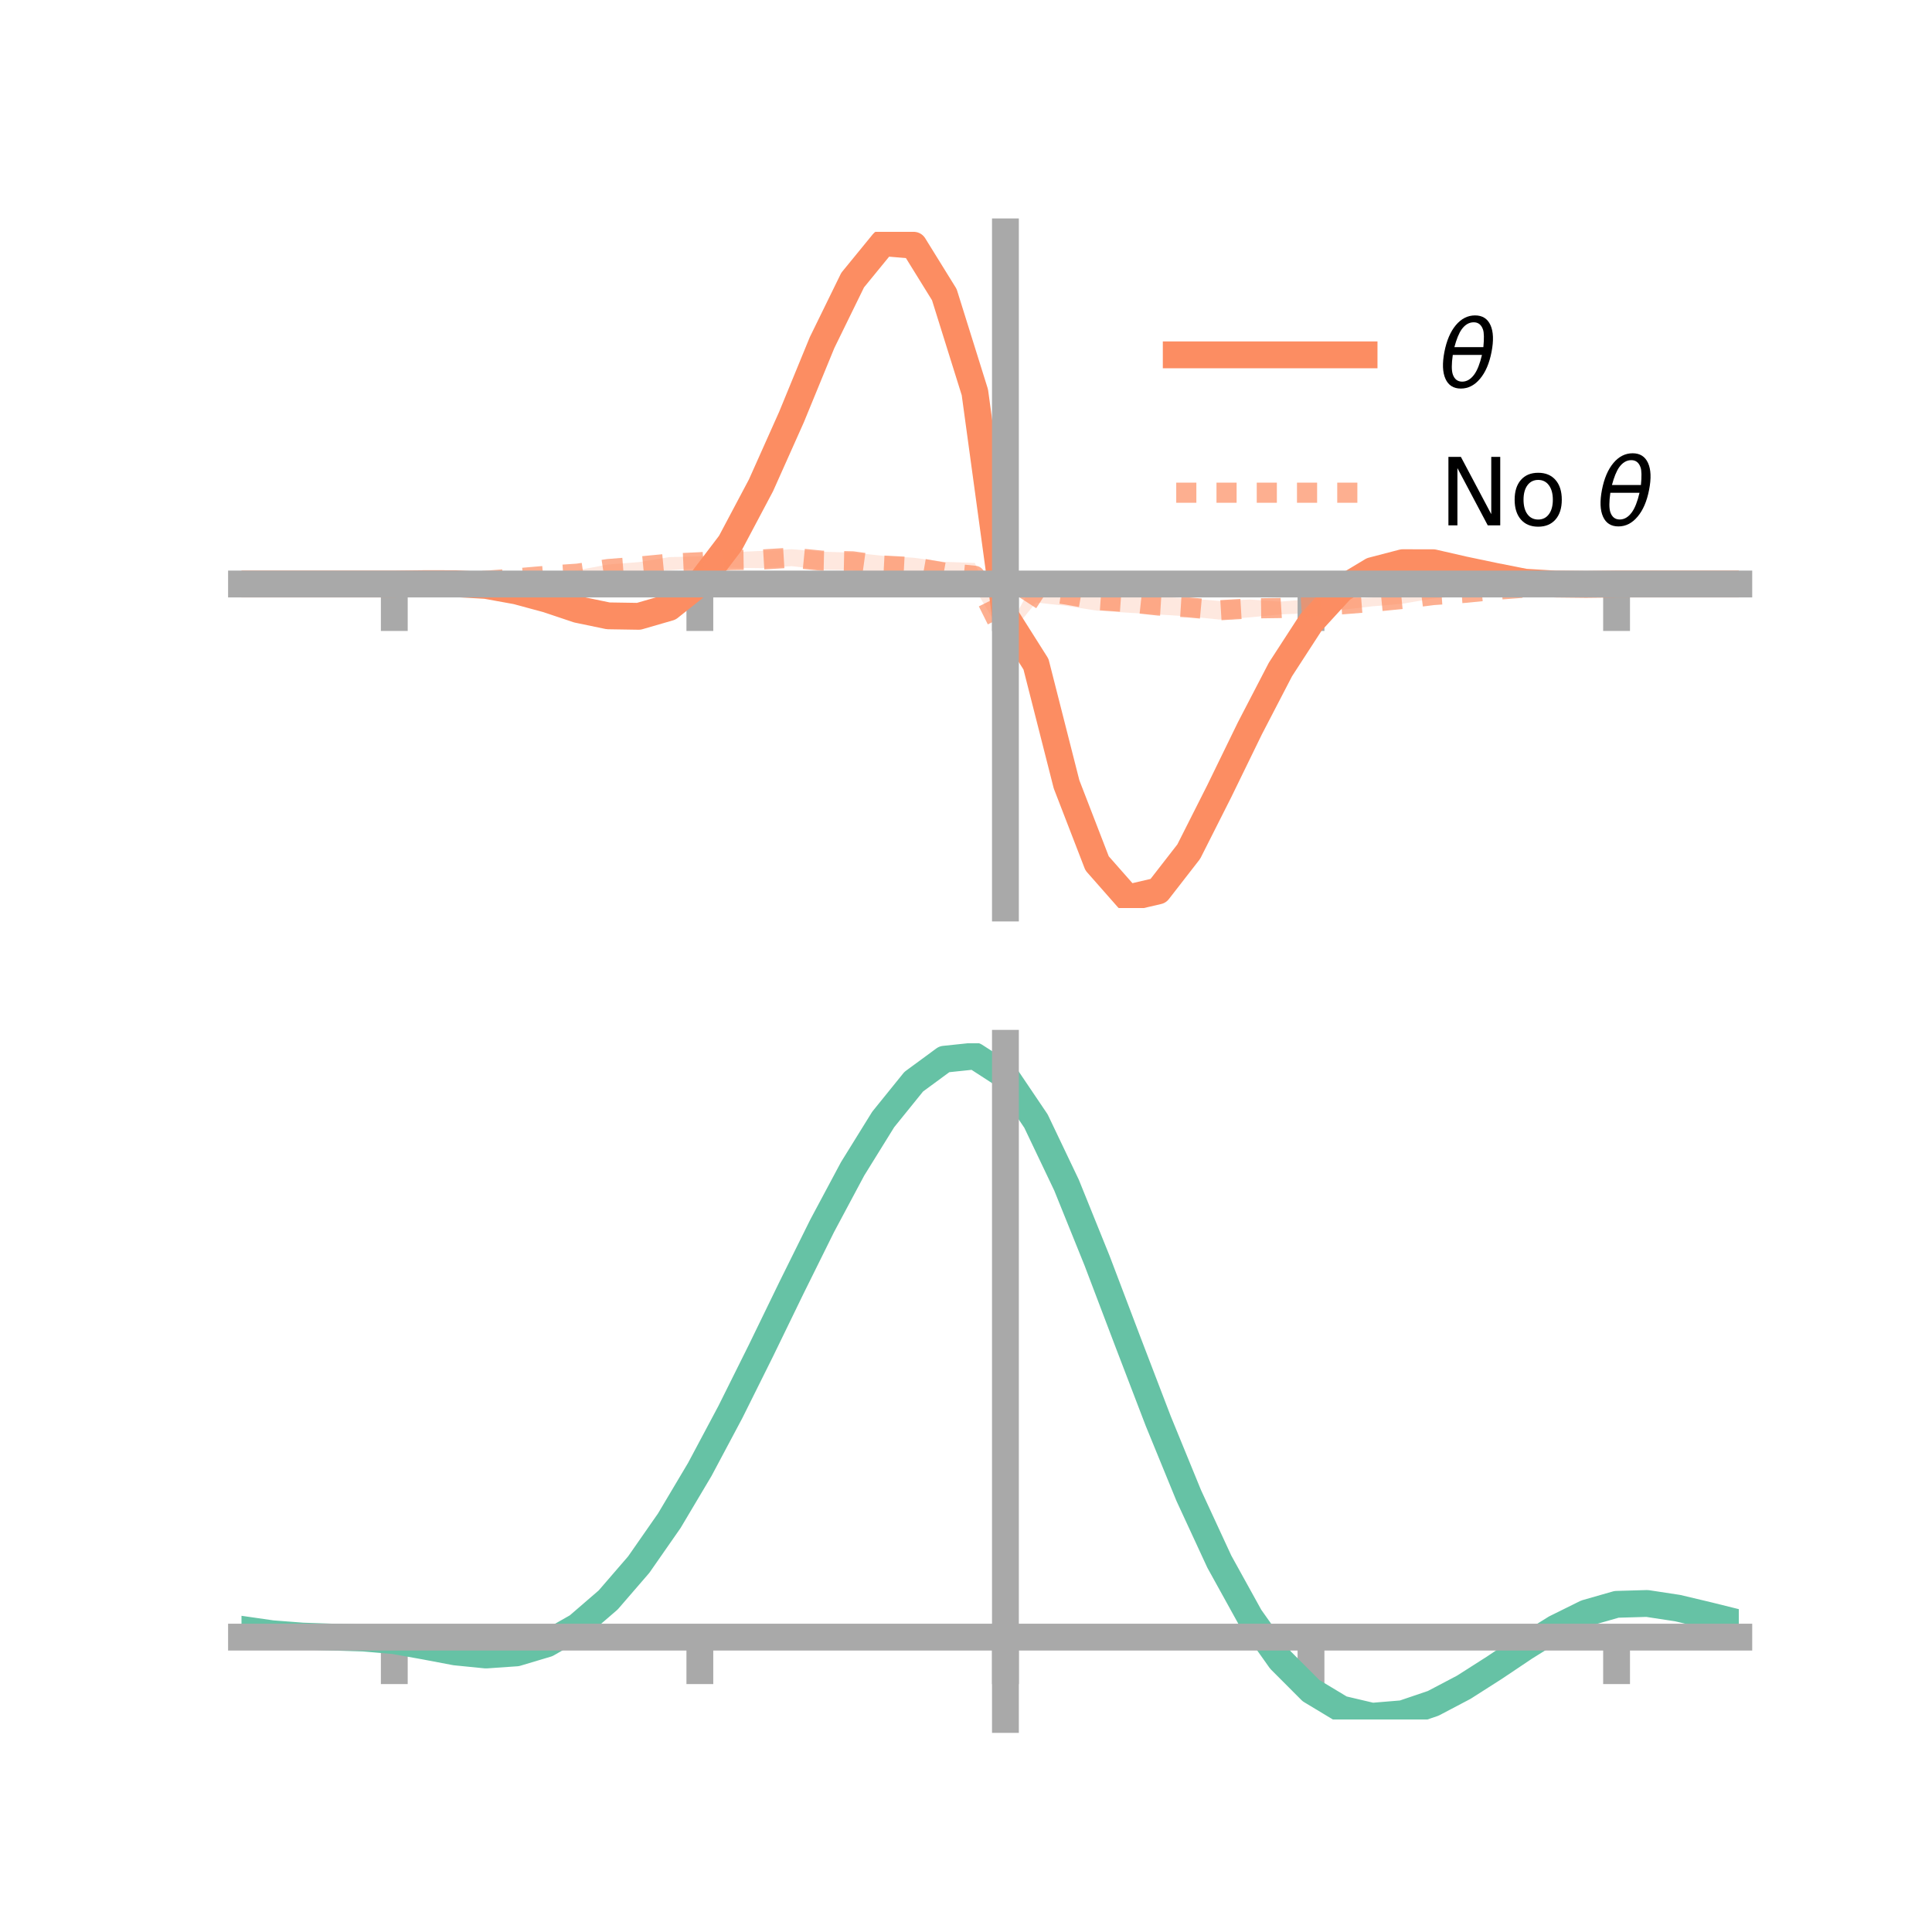 <?xml version="1.0" encoding="utf-8" standalone="no"?>
<!DOCTYPE svg PUBLIC "-//W3C//DTD SVG 1.1//EN"
  "http://www.w3.org/Graphics/SVG/1.1/DTD/svg11.dtd">
<!-- Created with matplotlib (https://matplotlib.org/) -->
<svg height="144pt" version="1.1" viewBox="0 0 144 144" width="144pt" xmlns="http://www.w3.org/2000/svg" xmlns:xlink="http://www.w3.org/1999/xlink">
 <defs>
  <style type="text/css">*{stroke-linecap:butt;stroke-linejoin:round;}</style>
 </defs>
 <g id="figure_1">
  <g id="patch_1">
   <path d="M 0 144 
L 144 144 
L 144 0 
L 0 0 
z
" style="fill:none;"/>
  </g>
  <g id="axes_1">
   <g id="patch_2">
    <path d="M 18 67.68 
L 129.6 67.68 
L 129.6 17.28 
L 18 17.28 
z
" style="fill:none;"/>
   </g>
   <g id="PolyCollection_1">
    <path clip-path="url(#pdfb47a6415)" d="M 18 43.528 
L 18 43.528 
L 20.278 43.528 
L 22.555 43.528 
L 24.833 43.528 
L 27.11 43.528 
L 29.388 43.528 
L 31.665 43.474 
L 33.943 43.441 
L 36.22 43.537 
L 38.498 43.941 
L 40.776 44.473 
L 43.053 45.23 
L 45.331 45.621 
L 47.608 45.588 
L 49.886 44.894 
L 52.163 42.992 
L 54.441 40.035 
L 56.718 35.617 
L 58.996 30.43 
L 61.273 24.717 
L 63.551 20.193 
L 65.829 17.28 
L 68.106 17.503 
L 70.384 21.17 
L 72.661 28.572 
L 74.939 45.683 
L 77.216 48.803 
L 79.494 57.674 
L 81.771 63.708 
L 84.049 66.19 
L 86.327 65.737 
L 88.604 62.801 
L 90.882 58.407 
L 93.159 53.756 
L 95.437 49.505 
L 97.714 45.955 
L 99.992 43.539 
L 102.269 42.157 
L 104.547 41.623 
L 106.824 41.712 
L 109.102 42.24 
L 111.38 42.804 
L 113.657 43.282 
L 115.935 43.464 
L 118.212 43.529 
L 120.49 43.528 
L 122.767 43.528 
L 125.045 43.528 
L 127.322 43.528 
L 129.6 43.528 
L 129.6 43.528 
L 129.6 43.528 
L 127.322 43.528 
L 125.045 43.528 
L 122.767 43.528 
L 120.49 43.53 
L 118.212 43.581 
L 115.935 43.596 
L 113.657 43.502 
L 111.38 43.08 
L 109.102 42.689 
L 106.824 42.171 
L 104.547 42.256 
L 102.269 42.91 
L 99.992 44.266 
L 97.714 46.82 
L 95.437 50.29 
L 93.159 54.815 
L 90.882 59.513 
L 88.604 64.146 
L 86.327 67.071 
L 84.049 67.68 
L 81.771 64.991 
L 79.494 59.241 
L 77.216 50.205 
L 74.939 46.124 
L 72.661 29.905 
L 70.384 22.748 
L 68.106 19.057 
L 65.829 18.902 
L 63.551 21.561 
L 61.273 26.35 
L 58.996 31.729 
L 56.718 36.737 
L 54.441 40.907 
L 52.163 43.943 
L 49.886 45.66 
L 47.608 46.286 
L 45.331 46.181 
L 43.053 45.624 
L 40.776 44.854 
L 38.498 44.156 
L 36.22 43.734 
L 33.943 43.568 
L 31.665 43.527 
L 29.388 43.528 
L 27.11 43.528 
L 24.833 43.528 
L 22.555 43.528 
L 20.278 43.528 
L 18 43.528 
z
" style="fill:#fc8d62;fill-opacity:0.2;"/>
   </g>
   <g id="PolyCollection_2">
    <path clip-path="url(#pdfb47a6415)" d="M 18 43.528 
L 18 43.528 
L 20.278 43.528 
L 22.555 43.528 
L 24.833 43.528 
L 27.11 43.528 
L 29.388 43.528 
L 31.665 43.48 
L 33.943 43.356 
L 36.22 43.188 
L 38.498 42.969 
L 40.776 42.698 
L 43.053 42.502 
L 45.331 42.071 
L 47.608 41.897 
L 49.886 41.524 
L 52.163 41.466 
L 54.441 41.165 
L 56.718 41.064 
L 58.996 40.934 
L 61.273 41.12 
L 63.551 41.187 
L 65.829 41.43 
L 68.106 41.572 
L 70.384 41.875 
L 72.661 41.957 
L 74.939 47.269 
L 77.216 43.059 
L 79.494 43.47 
L 81.771 43.923 
L 84.049 44.102 
L 86.327 44.461 
L 88.604 44.602 
L 90.882 44.791 
L 93.159 44.683 
L 95.437 44.841 
L 97.714 44.652 
L 99.992 44.638 
L 102.269 44.532 
L 104.547 44.282 
L 106.824 44.093 
L 109.102 43.992 
L 111.38 43.829 
L 113.657 43.701 
L 115.935 43.602 
L 118.212 43.541 
L 120.49 43.528 
L 122.767 43.528 
L 125.045 43.528 
L 127.322 43.528 
L 129.6 43.528 
L 129.6 43.528 
L 129.6 43.528 
L 127.322 43.528 
L 125.045 43.528 
L 122.767 43.528 
L 120.49 43.53 
L 118.212 43.584 
L 115.935 43.719 
L 113.657 43.888 
L 111.38 44.111 
L 109.102 44.393 
L 106.824 44.61 
L 104.547 44.996 
L 102.269 45.195 
L 99.992 45.453 
L 97.714 45.696 
L 95.437 45.794 
L 93.159 46.015 
L 90.882 46.179 
L 88.604 45.947 
L 86.327 45.799 
L 84.049 45.665 
L 81.771 45.517 
L 79.494 45.162 
L 77.216 44.906 
L 74.939 47.717 
L 72.661 43.88 
L 70.384 43.48 
L 68.106 42.974 
L 65.829 42.88 
L 63.551 42.494 
L 61.273 42.461 
L 58.996 42.199 
L 56.718 42.348 
L 54.441 42.316 
L 52.163 42.348 
L 49.886 42.501 
L 47.608 42.568 
L 45.331 42.758 
L 43.053 43.013 
L 40.776 43.125 
L 38.498 43.247 
L 36.22 43.382 
L 33.943 43.467 
L 31.665 43.525 
L 29.388 43.528 
L 27.11 43.528 
L 24.833 43.528 
L 22.555 43.528 
L 20.278 43.528 
L 18 43.528 
z
" style="fill:#fc8d62;fill-opacity:0.2;"/>
   </g>
   <g id="matplotlib.axis_1">
    <g id="xtick_1">
     <g id="line2d_1">
      <defs>
       <path d="M 0 0 
L 0 3.5 
" id="m8f49d70d91" style="stroke:#a9a9a9;stroke-width:2;"/>
      </defs>
      <g>
       <use style="fill:#a9a9a9;stroke:#a9a9a9;stroke-width:2;" x="29.388" xlink:href="#m8f49d70d91" y="43.528"/>
      </g>
     </g>
    </g>
    <g id="xtick_2">
     <g id="line2d_2">
      <g>
       <use style="fill:#a9a9a9;stroke:#a9a9a9;stroke-width:2;" x="52.163" xlink:href="#m8f49d70d91" y="43.528"/>
      </g>
     </g>
    </g>
    <g id="xtick_3">
     <g id="line2d_3">
      <g>
       <use style="fill:#a9a9a9;stroke:#a9a9a9;stroke-width:2;" x="74.939" xlink:href="#m8f49d70d91" y="43.528"/>
      </g>
     </g>
    </g>
    <g id="xtick_4">
     <g id="line2d_4">
      <g>
       <use style="fill:#a9a9a9;stroke:#a9a9a9;stroke-width:2;" x="97.714" xlink:href="#m8f49d70d91" y="43.528"/>
      </g>
     </g>
    </g>
    <g id="xtick_5">
     <g id="line2d_5">
      <g>
       <use style="fill:#a9a9a9;stroke:#a9a9a9;stroke-width:2;" x="120.49" xlink:href="#m8f49d70d91" y="43.528"/>
      </g>
     </g>
    </g>
   </g>
   <g id="matplotlib.axis_2"/>
   <g id="line2d_6">
    <path clip-path="url(#pdfb47a6415)" d="M 18 43.528 
L 20.278 43.528 
L 22.555 43.528 
L 24.833 43.528 
L 27.11 43.528 
L 29.388 43.528 
L 31.665 43.501 
L 33.943 43.504 
L 36.22 43.635 
L 38.498 44.048 
L 40.776 44.663 
L 43.053 45.427 
L 45.331 45.901 
L 47.608 45.937 
L 49.886 45.277 
L 52.163 43.468 
L 54.441 40.471 
L 56.718 36.177 
L 58.996 31.08 
L 61.273 25.533 
L 63.551 20.877 
L 65.829 18.091 
L 68.106 18.28 
L 70.384 21.959 
L 72.661 29.239 
L 74.939 45.903 
L 77.216 49.504 
L 79.494 58.458 
L 81.771 64.349 
L 84.049 66.935 
L 86.327 66.404 
L 88.604 63.473 
L 90.882 58.96 
L 93.159 54.286 
L 95.437 49.898 
L 97.714 46.388 
L 99.992 43.903 
L 102.269 42.534 
L 104.547 41.939 
L 106.824 41.942 
L 109.102 42.464 
L 111.38 42.942 
L 113.657 43.392 
L 115.935 43.53 
L 118.212 43.555 
L 120.49 43.529 
L 122.767 43.528 
L 125.045 43.528 
L 127.322 43.528 
L 129.6 43.528 
" style="fill:none;stroke:#fc8d62;stroke-linecap:square;stroke-width:2;"/>
   </g>
   <g id="line2d_7">
    <path clip-path="url(#pdfb47a6415)" d="M 18 43.528 
L 20.278 43.528 
L 22.555 43.528 
L 24.833 43.528 
L 27.11 43.528 
L 29.388 43.528 
L 31.665 43.503 
L 33.943 43.412 
L 36.22 43.285 
L 38.498 43.108 
L 40.776 42.912 
L 43.053 42.758 
L 45.331 42.414 
L 47.608 42.232 
L 49.886 42.013 
L 52.163 41.907 
L 54.441 41.74 
L 56.718 41.706 
L 58.996 41.566 
L 61.273 41.791 
L 63.551 41.84 
L 65.829 42.155 
L 68.106 42.273 
L 70.384 42.677 
L 72.661 42.918 
L 74.939 47.493 
L 77.216 43.982 
L 79.494 44.316 
L 81.771 44.72 
L 84.049 44.883 
L 86.327 45.13 
L 88.604 45.274 
L 90.882 45.485 
L 93.159 45.349 
L 95.437 45.318 
L 97.714 45.174 
L 99.992 45.045 
L 102.269 44.863 
L 104.547 44.639 
L 106.824 44.351 
L 109.102 44.193 
L 111.38 43.97 
L 113.657 43.795 
L 115.935 43.66 
L 118.212 43.563 
L 120.49 43.529 
L 122.767 43.528 
L 125.045 43.528 
L 127.322 43.528 
L 129.6 43.528 
" style="fill:none;stroke:#fc8d62;stroke-dasharray:1.5,1.5;stroke-dashoffset:0;stroke-opacity:0.7;stroke-width:1.5;"/>
   </g>
   <g id="patch_3">
    <path d="M 74.939 67.68 
L 74.939 17.28 
" style="fill:none;stroke:#a9a9a9;stroke-linecap:square;stroke-linejoin:miter;stroke-width:2;"/>
   </g>
   <g id="patch_4">
    <path d="M 129.6 67.68 
L 129.6 17.28 
" style="fill:none;"/>
   </g>
   <g id="patch_5">
    <path d="M 18 43.528 
L 129.6 43.528 
" style="fill:none;stroke:#a9a9a9;stroke-linecap:square;stroke-linejoin:miter;stroke-width:2;"/>
   </g>
   <g id="patch_6">
    <path d="M 18 17.28 
L 129.6 17.28 
" style="fill:none;"/>
   </g>
   <g id="legend_1">
    <g id="line2d_8">
     <path d="M 87.67 26.449 
L 101.67 26.449 
" style="fill:none;stroke:#fc8d62;stroke-linecap:square;stroke-width:2;"/>
    </g>
    <g id="line2d_9"/>
    <g id="text_1">
     <!-- $\theta$ -->
     <g transform="translate(107.27 28.899)scale(0.07 -0.07)">
      <defs>
       <path d="M 45.516 34.672 
L 14.453 34.672 
Q 12.359 20.062 14.5 13.875 
Q 17.188 6.25 24.469 6.25 
Q 31.781 6.25 37.359 13.922 
Q 42.234 20.656 45.516 34.672 
z
M 47.016 42.969 
Q 48.344 56.844 46.625 61.719 
Q 43.953 69.438 36.766 69.438 
Q 29.297 69.438 23.828 61.812 
Q 19.531 55.672 16.156 42.969 
z
M 38.188 76.766 
Q 49.906 76.766 54.594 66.406 
Q 59.281 56.109 55.719 37.844 
Q 52.203 19.625 43.453 9.281 
Q 34.766 -1.125 23.047 -1.125 
Q 11.281 -1.125 6.641 9.281 
Q 2 19.625 5.516 37.844 
Q 9.078 56.109 17.719 66.406 
Q 26.422 76.766 38.188 76.766 
z
" id="DejaVuSans-Oblique-952"/>
      </defs>
      <use transform="translate(0 0.234)" xlink:href="#DejaVuSans-Oblique-952"/>
     </g>
    </g>
    <g id="line2d_10">
     <path d="M 87.67 36.724 
L 101.67 36.724 
" style="fill:none;stroke:#fc8d62;stroke-dasharray:1.5,1.5;stroke-dashoffset:0;stroke-opacity:0.7;stroke-width:1.5;"/>
    </g>
    <g id="line2d_11"/>
    <g id="text_2">
     <!-- No $\theta$ -->
     <g transform="translate(107.27 39.174)scale(0.07 -0.07)">
      <defs>
       <path d="M 9.812 72.906 
L 23.094 72.906 
L 55.422 11.922 
L 55.422 72.906 
L 64.984 72.906 
L 64.984 0 
L 51.703 0 
L 19.391 60.984 
L 19.391 0 
L 9.812 0 
z
" id="DejaVuSans-78"/>
       <path d="M 30.609 48.391 
Q 23.391 48.391 19.188 42.75 
Q 14.984 37.109 14.984 27.297 
Q 14.984 17.484 19.156 11.844 
Q 23.344 6.203 30.609 6.203 
Q 37.797 6.203 41.984 11.859 
Q 46.188 17.531 46.188 27.297 
Q 46.188 37.016 41.984 42.703 
Q 37.797 48.391 30.609 48.391 
z
M 30.609 56 
Q 42.328 56 49.016 48.375 
Q 55.719 40.766 55.719 27.297 
Q 55.719 13.875 49.016 6.219 
Q 42.328 -1.422 30.609 -1.422 
Q 18.844 -1.422 12.172 6.219 
Q 5.516 13.875 5.516 27.297 
Q 5.516 40.766 12.172 48.375 
Q 18.844 56 30.609 56 
z
" id="DejaVuSans-111"/>
       <path id="DejaVuSans-32"/>
      </defs>
      <use transform="translate(0 0.234)" xlink:href="#DejaVuSans-78"/>
      <use transform="translate(74.805 0.234)" xlink:href="#DejaVuSans-111"/>
      <use transform="translate(135.986 0.234)" xlink:href="#DejaVuSans-32"/>
      <use transform="translate(167.773 0.234)" xlink:href="#DejaVuSans-Oblique-952"/>
     </g>
    </g>
   </g>
  </g>
  <g id="axes_2">
   <g id="patch_7">
    <path d="M 18 128.16 
L 129.6 128.16 
L 129.6 77.76 
L 18 77.76 
z
" style="fill:none;"/>
   </g>
   <g id="PolyCollection_3">
    <path clip-path="url(#p9e5b959183)" d="M 18 121.486 
L 18 121.397 
L 20.278 121.732 
L 22.555 121.909 
L 24.833 121.983 
L 27.11 122.053 
L 29.388 122.251 
L 31.665 122.657 
L 33.943 123.078 
L 36.22 123.295 
L 38.498 123.133 
L 40.776 122.451 
L 43.053 121.143 
L 45.331 119.141 
L 47.608 116.441 
L 49.886 113.087 
L 52.163 109.161 
L 54.441 104.781 
L 56.718 100.102 
L 58.996 95.312 
L 61.273 90.626 
L 63.551 86.284 
L 65.829 82.546 
L 68.106 79.688 
L 70.384 77.995 
L 72.661 77.76 
L 74.939 79.261 
L 77.216 82.684 
L 79.494 87.528 
L 81.771 93.242 
L 84.049 99.329 
L 86.327 105.366 
L 88.604 111.014 
L 90.882 116.017 
L 93.159 120.197 
L 95.437 123.454 
L 97.714 125.757 
L 99.992 127.137 
L 102.269 127.678 
L 104.547 127.497 
L 106.824 126.739 
L 109.102 125.564 
L 111.38 124.141 
L 113.657 122.644 
L 115.935 121.248 
L 118.212 120.131 
L 120.49 119.479 
L 122.767 119.418 
L 125.045 119.773 
L 127.322 120.328 
L 129.6 120.909 
L 129.6 121.025 
L 129.6 121.025 
L 127.322 120.475 
L 125.045 119.948 
L 122.767 119.609 
L 120.49 119.676 
L 118.212 120.329 
L 115.935 121.468 
L 113.657 122.912 
L 111.38 124.469 
L 109.102 125.951 
L 106.824 127.174 
L 104.547 127.963 
L 102.269 128.16 
L 99.992 127.628 
L 97.714 126.265 
L 95.437 124.007 
L 93.159 120.834 
L 90.882 116.778 
L 88.604 111.931 
L 86.327 106.458 
L 84.049 100.603 
L 81.771 94.693 
L 79.494 89.14 
L 77.216 84.431 
L 74.939 81.106 
L 72.661 79.659 
L 70.384 79.901 
L 68.106 81.555 
L 65.829 84.33 
L 63.551 87.945 
L 61.273 92.13 
L 58.996 96.633 
L 56.718 101.223 
L 54.441 105.694 
L 52.163 109.869 
L 49.886 113.604 
L 47.608 116.792 
L 45.331 119.364 
L 43.053 121.29 
L 40.776 122.58 
L 38.498 123.262 
L 36.22 123.415 
L 33.943 123.175 
L 31.665 122.733 
L 29.388 122.323 
L 27.11 122.13 
L 24.833 122.06 
L 22.555 121.982 
L 20.278 121.806 
L 18 121.486 
z
" style="fill:#66c2a5;fill-opacity:0.2;"/>
   </g>
   <g id="matplotlib.axis_3">
    <g id="xtick_6">
     <g id="line2d_12">
      <g>
       <use style="fill:#a9a9a9;stroke:#a9a9a9;stroke-width:2;" x="29.388" xlink:href="#m8f49d70d91" y="122.021"/>
      </g>
     </g>
    </g>
    <g id="xtick_7">
     <g id="line2d_13">
      <g>
       <use style="fill:#a9a9a9;stroke:#a9a9a9;stroke-width:2;" x="52.163" xlink:href="#m8f49d70d91" y="122.021"/>
      </g>
     </g>
    </g>
    <g id="xtick_8">
     <g id="line2d_14">
      <g>
       <use style="fill:#a9a9a9;stroke:#a9a9a9;stroke-width:2;" x="74.939" xlink:href="#m8f49d70d91" y="122.021"/>
      </g>
     </g>
    </g>
    <g id="xtick_9">
     <g id="line2d_15">
      <g>
       <use style="fill:#a9a9a9;stroke:#a9a9a9;stroke-width:2;" x="97.714" xlink:href="#m8f49d70d91" y="122.021"/>
      </g>
     </g>
    </g>
    <g id="xtick_10">
     <g id="line2d_16">
      <g>
       <use style="fill:#a9a9a9;stroke:#a9a9a9;stroke-width:2;" x="120.49" xlink:href="#m8f49d70d91" y="122.021"/>
      </g>
     </g>
    </g>
   </g>
   <g id="matplotlib.axis_4"/>
   <g id="line2d_17">
    <path clip-path="url(#p9e5b959183)" d="M 18 121.442 
L 20.278 121.769 
L 22.555 121.945 
L 24.833 122.021 
L 27.11 122.091 
L 29.388 122.287 
L 31.665 122.695 
L 33.943 123.127 
L 36.22 123.355 
L 38.498 123.197 
L 40.776 122.516 
L 43.053 121.217 
L 45.331 119.252 
L 47.608 116.616 
L 49.886 113.345 
L 52.163 109.515 
L 54.441 105.237 
L 56.718 100.663 
L 58.996 95.973 
L 61.273 91.378 
L 63.551 87.114 
L 65.829 83.438 
L 68.106 80.622 
L 70.384 78.948 
L 72.661 78.709 
L 74.939 80.184 
L 77.216 83.558 
L 79.494 88.334 
L 81.771 93.968 
L 84.049 99.966 
L 86.327 105.912 
L 88.604 111.473 
L 90.882 116.397 
L 93.159 120.516 
L 95.437 123.73 
L 97.714 126.011 
L 99.992 127.383 
L 102.269 127.919 
L 104.547 127.73 
L 106.824 126.957 
L 109.102 125.758 
L 111.38 124.305 
L 113.657 122.778 
L 115.935 121.358 
L 118.212 120.23 
L 120.49 119.578 
L 122.767 119.513 
L 125.045 119.86 
L 127.322 120.401 
L 129.6 120.967 
" style="fill:none;stroke:#66c2a5;stroke-linecap:square;stroke-width:2;"/>
   </g>
   <g id="patch_8">
    <path d="M 74.939 128.16 
L 74.939 77.76 
" style="fill:none;stroke:#a9a9a9;stroke-linecap:square;stroke-linejoin:miter;stroke-width:2;"/>
   </g>
   <g id="patch_9">
    <path d="M 129.6 128.16 
L 129.6 77.76 
" style="fill:none;"/>
   </g>
   <g id="patch_10">
    <path d="M 18 122.021 
L 129.6 122.021 
" style="fill:none;stroke:#a9a9a9;stroke-linecap:square;stroke-linejoin:miter;stroke-width:2;"/>
   </g>
   <g id="patch_11">
    <path d="M 18 77.76 
L 129.6 77.76 
" style="fill:none;"/>
   </g>
  </g>
 </g>
 <defs>
  <clipPath id="pdfb47a6415">
   <rect height="50.4" width="111.6" x="18" y="17.28"/>
  </clipPath>
  <clipPath id="p9e5b959183">
   <rect height="50.4" width="111.6" x="18" y="77.76"/>
  </clipPath>
 </defs>
</svg>
